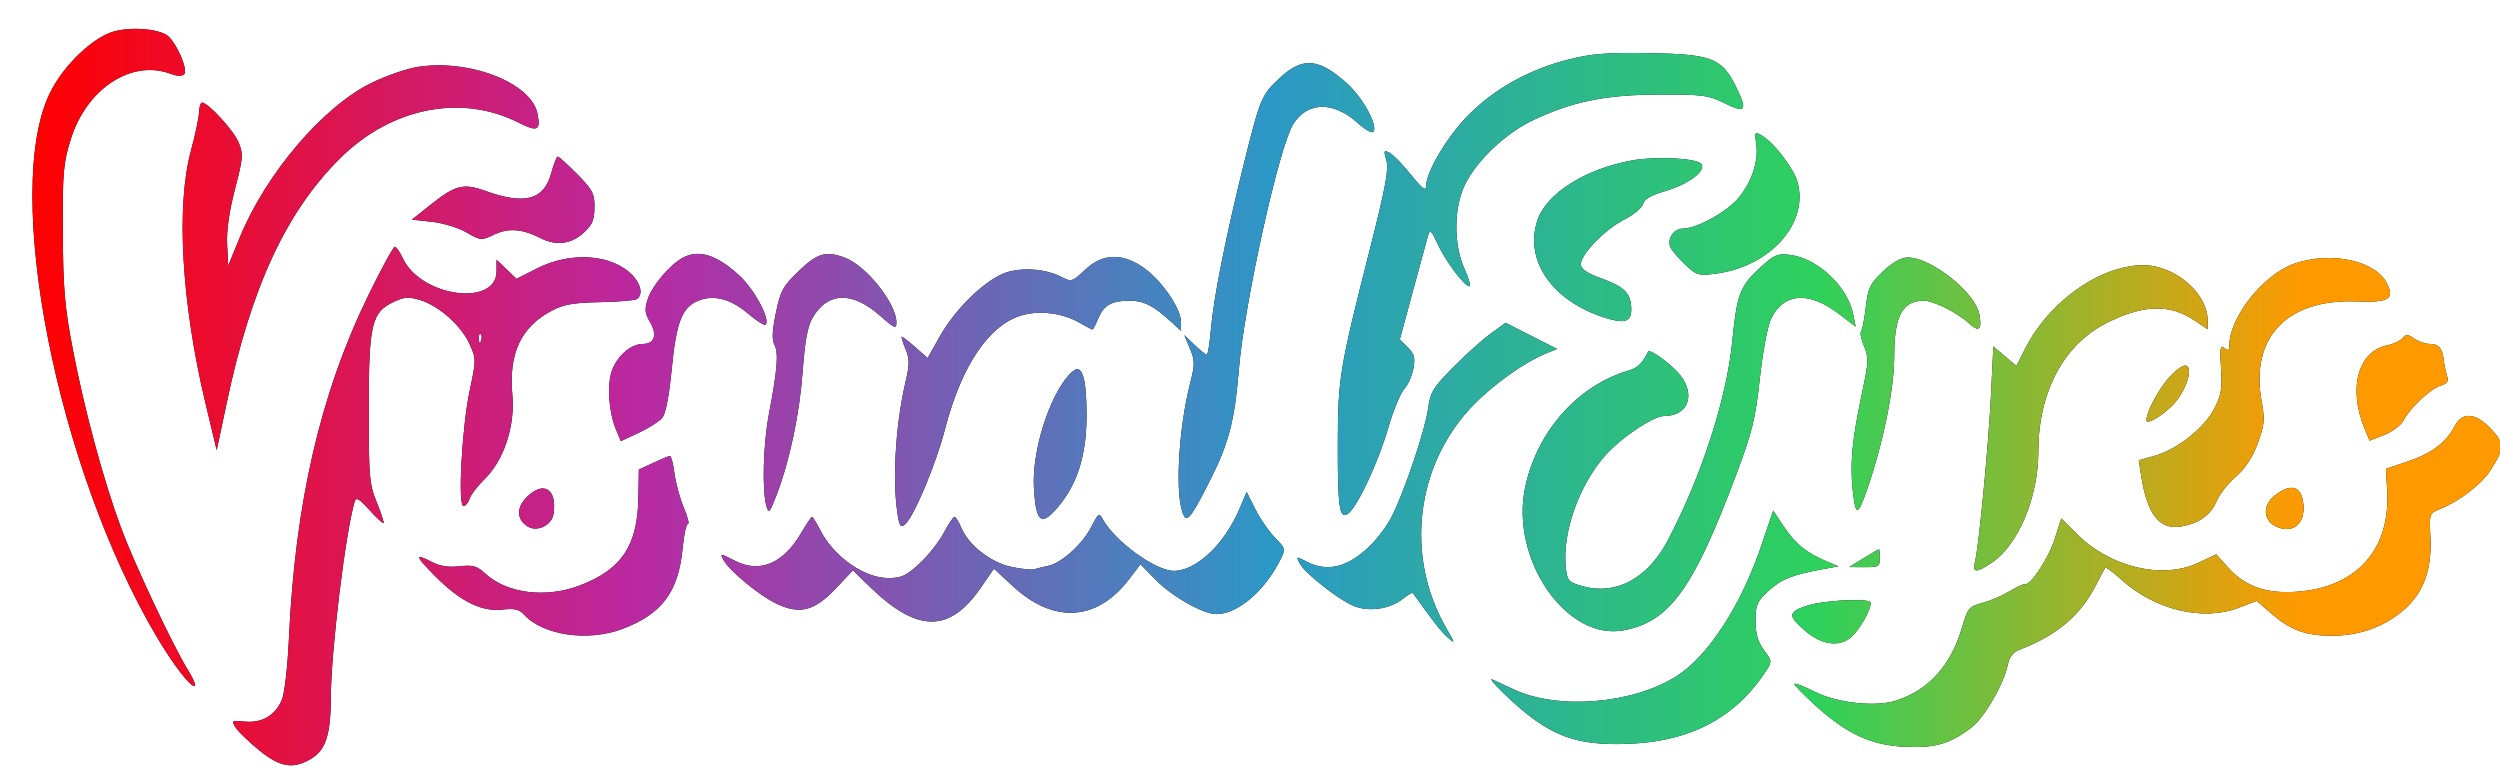 <svg width="694" height="213" viewBox="0 0 694 213" fill="none" xmlns="http://www.w3.org/2000/svg">
<g filter="url(#filter0_di_76_7)">
<path fill-rule="evenodd" clip-rule="evenodd" d="M27.114 0.595C21.146 1.993 12.722 9.939 8.868 17.804C-4.41 44.907 10.781 122.075 38.629 168.976C43.041 176.408 47.697 182.476 48.984 182.476C49.52 182.476 48.766 180.564 47.31 178.226C43.072 171.421 32.416 148.806 28.581 138.476C23.744 125.452 18.416 105.72 15.213 88.976C12.947 77.138 12.52 72.119 12.438 56.476C12.352 39.774 12.569 37.261 14.655 30.616C19.081 16.53 31.582 8.385 42.441 12.513C44.124 13.153 45.526 13.194 46.1 12.619C47.388 11.332 43.545 2.922 41.062 1.593C37.998 -0.047 31.762 -0.493 27.114 0.595ZM430.483 8.499C419.596 11.247 410.026 16.539 402.725 23.85C396.778 29.804 390.846 39.793 390.845 43.857C390.844 45.167 389.6 44.175 386.745 40.589C384.49 37.757 381.822 34.999 380.815 34.461C379.155 33.572 379.067 33.766 379.867 36.556C380.563 38.982 379.614 44.098 375.372 60.803C366.795 94.579 366.401 96.979 366.371 115.476C366.342 133.395 366.853 136.544 369.44 134.396C372.056 132.225 377.673 120.091 380.367 110.796C381.763 105.98 383.755 101.125 384.794 100.008C385.832 98.89 386.986 96.331 387.357 94.32C387.909 91.327 387.628 90.261 385.811 88.444L383.592 86.225L387.275 72.601C389.301 65.107 391.205 58.134 391.507 57.105C391.939 55.63 392.457 56.129 393.947 59.457C396.018 64.084 401.507 71.476 402.872 71.476C403.345 71.476 402.761 69.338 401.574 66.726C398.473 59.898 398.532 49.623 401.712 43.164C404.969 36.549 412.933 29.013 420.461 25.42C431.425 20.188 440.719 18.289 455.578 18.245C467.699 18.21 469.236 18.416 473.828 20.688C479.751 23.62 480.251 22.676 476.594 15.461C472.879 8.132 469.87 7.028 452.844 6.751C441.121 6.56 436.839 6.895 430.483 8.499ZM110.844 10.596C107.819 11.082 102.087 13.077 98.106 15.027C84.671 21.609 68.834 40.193 61.584 57.881L58.343 65.787L58.054 59.881C57.865 56.007 58.612 50.72 60.227 44.509C62.492 35.802 62.572 34.758 61.224 31.509C59.855 28.207 52.755 20.476 51.092 20.476C50.681 20.476 50.3 21.713 50.248 23.226C50.196 24.739 49.182 29.535 47.998 33.886C43.846 49.129 45.392 76.09 52.008 103.789L55.157 116.976L57.971 103.671C64.757 71.606 74.525 50.614 89.546 35.814C103.748 21.82 123.108 18.002 139.008 26.059C144.211 28.695 145.147 28.242 144.207 23.543C142.495 14.982 125.227 8.281 110.844 10.596ZM350.432 13.501C345.186 18.337 344.881 19.059 340.298 37.476C335.329 57.442 331.904 74.607 331.169 83.226C330.829 87.213 330.303 90.476 330.001 90.476C329.699 90.476 328.171 89.247 326.603 87.746L323.753 85.015L325.32 88.766C326.718 92.114 326.729 93.134 325.419 98.247C321.947 111.803 321.08 131.004 323.746 135.318C324.705 136.869 326.073 134.941 331.1 124.959C336.127 114.977 337.761 108.638 338.9 94.692C340.386 76.497 349.968 33.089 353.941 26.555C357.8 20.209 365.111 20.012 371.82 26.073C374.073 28.109 375.939 29.129 376.311 28.528C377.455 26.676 373.255 19.057 368.952 15.181C361.158 8.161 356.667 7.753 350.432 13.501ZM482.503 31.76C483.268 36.478 481.387 42.378 477.69 46.855C474.4 50.837 466.068 55.449 462.129 55.466C459.685 55.477 457.826 58.139 458.632 60.476C458.916 61.301 460.722 63.472 462.645 65.299C465.939 68.43 466.436 68.585 471.242 67.977C486.465 66.049 497.345 53.767 493.929 42.365C492.73 38.365 487.11 31.225 483.742 29.422C482.172 28.582 482.03 28.85 482.503 31.76ZM148.064 39.944C146.035 47.528 140.734 48.968 129.611 44.957C123.681 42.818 121.378 43.399 114.69 48.718L109.344 52.971L114.877 53.568C117.92 53.897 122.239 55.219 124.476 56.507C128.464 58.802 128.614 58.813 132.24 57.092C136.175 55.225 140.014 55.526 145.044 58.096C149.318 60.28 153.448 59.802 156.888 56.726C159.4 54.48 159.975 53.18 160.023 49.631C160.076 45.747 159.571 44.767 155.251 40.381C152.593 37.683 150.158 35.476 149.839 35.476C149.52 35.476 148.721 37.487 148.064 39.944ZM448.19 36.512C435.145 38.84 424.237 45.721 421.777 53.175C418.149 64.17 425.676 75.27 439.982 80.022C445.856 81.973 447.844 81.447 447.844 77.942C447.844 73.558 446.072 71.667 439.836 69.393C435.439 67.79 433.844 66.712 433.844 65.345C433.844 62.566 440.572 55.647 445.901 52.947C448.477 51.642 450.813 49.699 451.092 48.631C451.443 47.289 453.327 46.187 457.186 45.065C463.838 43.131 468.951 39.232 467.186 37.438C465.662 35.888 454.688 35.353 448.19 36.512ZM97.376 73.726C83.966 101.116 76.912 131.561 75.192 169.464C74.856 176.896 74.001 184.403 73.294 186.148C71.522 190.529 67.77 192.774 62.989 192.318C59.255 191.962 59.16 192.028 60.474 194.034C61.224 195.181 64.151 198 66.977 200.298C72.828 205.057 76.466 205.614 81.532 202.524C85.465 200.126 86.826 195.761 86.849 185.476C86.876 172.875 90.891 139.862 93.441 131.279C93.849 129.907 94.632 130.342 97.534 133.555C99.508 135.741 101.276 137.378 101.461 137.193C101.645 137.008 100.797 134.409 99.576 131.416C97.531 126.403 97.356 124.366 97.365 105.476C97.376 81.951 98.121 78.742 104.254 75.818C107.181 74.422 108.42 74.332 111.605 75.286C116.794 76.841 123.057 82.405 125.356 87.503C127.205 91.602 127.206 91.901 125.405 100.338C123.238 110.489 122.04 132.476 123.653 132.476C124.234 132.476 124.998 131.565 125.352 130.451C125.705 129.337 127.584 126.882 129.527 124.995C134.864 119.812 138.021 110.257 137.233 101.674C136.169 90.093 139.608 82.75 148.22 78.218C151.479 76.502 154.265 76.012 161.502 75.878C166.538 75.784 171.151 75.404 171.752 75.033C173.494 73.956 173.022 71.045 170.702 68.554C165.161 62.606 153.671 61.688 144.251 66.439L138.377 69.402L135.61 66.752L132.844 64.102V67.266C132.844 77.286 111.838 74.431 106.844 63.733C106.019 61.965 105.011 60.51 104.604 60.498C104.197 60.486 100.944 66.439 97.376 73.726ZM184.344 63.671C180.815 65.673 176.045 71.338 174.857 74.936C173.892 77.861 173.984 78.905 175.424 81.342C177.525 84.899 176.722 87.476 173.51 87.476C170.094 87.476 166.187 90.907 164.793 95.129C163.462 99.165 164.023 106.519 166.029 111.315L167.344 114.46L172.344 112.127C175.094 110.844 178.019 108.982 178.844 107.988C179.804 106.833 180.748 101.983 181.465 94.528C182.72 81.494 184.311 77.353 188.78 75.502C193.11 73.709 197.852 74.935 202.729 79.11C205.045 81.092 207.208 82.445 207.536 82.117C208.916 80.737 204.449 72.366 200.284 68.527C193.894 62.638 188.866 61.106 184.344 63.671ZM216.752 67.226C212.33 71.474 211.658 72.706 210.379 78.891C209.343 83.908 209.242 86.35 210.01 87.787C211.173 89.959 210.779 94.787 208.445 106.976C206.859 115.263 206.512 128.118 207.758 132.476C208.401 134.728 208.693 134.39 210.705 129.062C214.337 119.445 216.983 106.734 217.857 94.712C218.444 86.642 219.211 82.533 220.56 80.222C224.766 73.022 231.512 72.791 239.23 79.585C243.327 83.191 243.844 83.408 243.844 81.521C243.844 76.257 235.51 65.787 229.529 63.536C224.297 61.566 221.931 62.25 216.752 67.226ZM483.909 66.037C477.995 71.379 477.191 73.469 475.845 86.988C474.27 102.796 467.35 124.153 458.065 141.861C452.343 152.772 443.422 157.464 433.849 154.596C430.339 153.544 430.021 153.137 429.639 149.217C428.731 139.897 433.226 127.046 440.267 118.831C444.65 113.718 453.869 107.476 457.04 107.476C464.051 107.476 465.968 100.853 460.594 95.2C457.628 92.08 452.909 88.838 452.508 89.645C450.897 92.89 449.647 94.119 447.24 94.822C432.963 98.99 421.618 111.78 418.363 127.379C414.211 147.275 429.868 169.945 445.707 166.974C458.49 164.576 465.039 155.543 476.88 123.976C481.451 111.793 482.316 108.289 483.547 96.976C484.35 89.599 485.692 82.468 486.652 80.49C490.163 73.253 497.115 72.747 505.466 79.122L510.135 82.686L509.468 79.347C507.916 71.588 499.735 63.808 492.044 62.776C488.534 62.305 487.643 62.663 483.909 66.037ZM296.194 66.923C292.724 70.196 292.401 70.299 289.797 68.952C285.551 66.756 279.691 66.171 274.892 67.463C269.248 68.983 260.457 77.276 255.899 85.378L252.515 91.394L249.145 88.435C247.291 86.808 245.588 85.476 245.36 85.476C245.132 85.476 245.575 86.98 246.343 88.819C247.538 91.679 247.538 93.026 246.347 98.132C243.416 110.697 242.595 127.223 244.449 136.314C244.813 138.095 245.235 138.396 246.221 137.578C248.668 135.547 254.789 120.964 257.362 111.033C261.946 93.34 269.729 81.93 278.9 79.461C283.879 78.12 290.11 78.955 294.651 81.571C296.47 82.619 298.103 83.476 298.28 83.476C298.457 83.476 299.167 82.109 299.859 80.438C301.405 76.706 303.561 75.476 308.556 75.476C312.501 75.476 315.284 76.885 320.094 81.316L322.844 83.85V81.359C322.844 77.742 317.598 70.035 312.742 66.517C306.675 62.122 301.14 62.258 296.194 66.923ZM517.753 67.332C514.106 70.767 513.581 71.858 512.938 77.313C512.54 80.682 511.945 83.708 511.615 84.038C511.285 84.369 511.668 86.207 512.469 88.122C513.776 91.252 513.725 92.537 511.961 100.791C509.156 113.914 508.512 120.562 509.318 128.09C510.087 135.269 510.684 135.33 513.099 128.476C517.684 115.459 520.842 100.127 520.843 90.875C520.844 79.695 523.09 75.476 529.042 75.476C531.755 75.476 538.353 78.776 541.589 81.752C544.386 84.324 545.268 83.547 544.456 79.223C543.324 73.185 531.087 63.476 524.611 63.476C522.779 63.476 520.467 64.776 517.753 67.332ZM631.849 65.22C623.231 68.261 613.844 80.119 613.844 87.964C613.844 89.337 613.545 89.473 612.477 88.586C611.337 87.64 611.182 88.575 611.549 94.214C611.918 99.881 611.614 101.703 609.667 105.468C606.899 110.821 599.334 116.799 593.13 118.536L588.718 119.771L589.351 123.874C591.031 134.762 594.413 139.132 600.409 138.159C605.398 137.349 608.748 134.949 610.398 131.002C611.16 129.176 613.531 126.174 615.666 124.329C618.283 122.068 620.256 119.069 621.721 115.122C623.642 109.945 623.769 108.584 622.823 103.368C619.625 85.732 629.804 74.982 649.041 75.677C658.122 76.004 659.726 75.105 657.695 70.824C654.621 64.348 642.047 61.622 631.849 65.22ZM582.13 66.927C572.219 70.024 562.292 78.712 557.214 88.733L554.757 93.581L551.55 90.878L548.344 88.175L547.697 101.576C547.023 115.528 544.319 143.731 543.245 148.009C542.477 151.07 543.595 151.118 547.909 148.211C555.318 143.218 560.844 130.031 560.844 117.343C560.844 100.828 567.895 87.604 579.901 81.605C590.089 76.514 597.413 76.338 604.31 81.018L607.844 83.416V80.896C607.844 75.589 603.106 69.737 596.612 67.024C592.185 65.174 587.832 65.145 582.13 66.927ZM408.776 84.641C406.477 86.306 401.789 90.517 398.359 93.998C392.822 99.618 392.046 100.899 391.448 105.406C390.677 111.215 384.802 128.672 381.346 135.423C380.065 137.927 377.29 141.637 375.18 143.666C369.095 149.52 363.475 150.888 357.727 147.915C354.781 146.392 354.734 146.404 355.815 148.423C357.271 151.145 366.446 158.384 370.721 160.186C374.875 161.936 380.764 161.113 384.367 158.279C385.787 157.162 387.065 156.412 387.208 156.612C392.797 164.461 395.08 167.372 396.915 168.994C399.008 170.844 398.98 170.67 396.505 166.396C384.848 146.269 388.028 120.685 404.234 104.218C409.862 98.499 418.312 92.514 424.083 90.16L427.242 88.871L420.098 85.242L412.954 81.613L408.776 84.641ZM128.527 86.664C128.208 87.461 127.971 87.224 127.923 86.059C127.88 85.005 128.116 84.415 128.448 84.747C128.78 85.079 128.816 85.942 128.527 86.664ZM661.929 85.874C661.307 86.622 659.446 87.506 657.791 87.837C649.572 89.48 646.744 99.812 651.438 111.046L652.809 114.329L656.893 112.725C659.202 111.818 661.562 110.003 662.325 108.548C664.129 105.106 669.795 99.862 672.635 99.006C674.376 98.481 674.773 97.83 674.286 96.296C673.933 95.185 673.534 93.266 673.398 92.031C673.033 88.704 671.985 87.476 669.507 87.476C668.287 87.476 666.337 86.809 665.174 85.994C663.396 84.749 662.878 84.73 661.929 85.874ZM596.945 97.013C594.094 100.261 590.844 106.445 590.844 108.624C590.844 110.314 596.73 106.492 599.284 103.144C602.483 98.949 603.779 93.476 601.573 93.476C600.736 93.476 598.654 95.068 596.945 97.013ZM291.613 96.226C286.049 102.544 281.448 117.478 282.009 127.401C282.543 136.866 283.977 138.163 288.354 133.145C293.993 126.679 296.619 118.529 296.622 107.476C296.624 98.499 295.801 94.476 293.964 94.476C293.518 94.476 292.461 95.263 291.613 96.226ZM676.464 110.226C674.092 114.785 670.043 117.863 663.526 120.062L657.344 122.148L657.682 128.252C658.588 144.588 649.2 155.068 632.591 156.26C624.13 156.868 618.3 154.83 613.594 149.621L610.216 145.883L605.281 148.221C595.325 152.935 580.828 149.513 571.58 140.265L567.21 135.895L565.372 141.645C563.644 147.051 558.565 154.709 557.036 154.213C556.655 154.09 554.769 154.957 552.844 156.141C550.919 157.324 547.544 158.773 545.344 159.359C541.578 160.364 541.245 160.764 539.65 166.217C536.58 176.715 530.471 183.501 521.43 186.459C515.687 188.337 505.055 187.19 498.719 184.007C495.885 182.584 493.384 181.602 493.161 181.825C492.938 182.047 495.564 184.77 498.995 187.874C507.761 195.808 514.452 198.884 523.893 199.32C532.139 199.702 536.348 198.481 542.214 194.006C545.834 191.245 551.186 182.07 552.33 176.662C552.82 174.345 553.829 173.041 555.688 172.327C566.083 168.331 572.637 162.768 576.896 154.325C578.103 151.933 579.248 149.8 579.44 149.586C579.633 149.371 581.662 150.885 583.948 152.951C593.222 161.329 606.497 164.515 616.406 160.74L621.466 158.811L625.406 162.227C630.804 166.909 635.014 168.475 642.216 168.481C650.037 168.487 656.983 165.985 662.411 161.207C667.857 156.414 670.147 150.04 669.679 140.978C669.349 134.599 669.387 134.489 672.344 133.311C677.604 131.215 683.834 126.451 686.279 122.656C690.272 116.457 690.298 115.101 686.508 111.083C682.244 106.562 678.535 106.245 676.464 110.226ZM176.344 120.499L172.344 122.36L172.2 130.384C171.964 143.533 167.508 150.136 155.892 154.55C146.457 158.135 135.666 156.748 129.656 151.177C127.416 149.102 126.281 148.785 122.582 149.202C119.641 149.534 117.139 149.163 115.059 148.087C109.993 145.468 110.116 146.176 115.709 151.839C122.665 158.882 128.624 161.874 134.402 161.222C137.799 160.839 139.135 161.14 140.436 162.578C145.698 168.392 158.261 170.209 167.892 166.55C178.837 162.391 183.382 156.229 184.524 144.002C184.859 140.413 185.502 137.476 185.953 137.476C186.404 137.476 185.904 135.449 184.842 132.972C183.781 130.495 182.614 126.22 182.249 123.472C181.885 120.724 181.307 118.512 180.965 118.557C180.624 118.601 178.544 119.475 176.344 120.499ZM141.232 129.997C138.33 132.899 138.379 136.109 141.353 138.074C144.029 139.841 148.211 137.857 148.677 134.599C149.662 127.71 145.866 125.363 141.232 129.997ZM626.424 129.592C623.092 132.213 623.215 136.37 626.677 138.087C631.666 140.561 635.416 137.044 634.275 130.962C633.49 126.775 630.638 126.277 626.424 129.592ZM339.083 133.265C334.931 143.067 327.081 150.476 320.85 150.476C315.734 150.476 304.299 142.129 301.085 136.048C300.162 134.303 299.872 134.5 298.014 138.143C295.536 143.001 289.813 148.227 286.076 149.045C284.573 149.374 282.766 149.822 282.059 150.041C281.353 150.261 278.488 149.95 275.693 149.35C269.966 148.122 263.849 143.315 261.84 138.465C261.159 136.821 260.318 135.476 259.971 135.476C259.624 135.476 258.266 137.502 256.953 139.977C255.639 142.453 252.612 146.278 250.227 148.477C246.575 151.844 245.213 152.475 241.616 152.472C234.909 152.466 226.513 146.577 222.732 139.226C221.671 137.164 220.63 135.476 220.419 135.476C220.207 135.476 218.867 137.468 217.44 139.903C212.365 148.561 205.854 151.247 198.822 147.581C194.998 145.588 194.827 145.576 195.788 147.371C197.399 150.382 205.602 157.18 210.465 159.534C216.974 162.686 221.095 161.64 227.055 155.324L231.766 150.332L236.555 154.972C249.669 167.679 258.603 167.732 267.266 155.154L270.915 149.854L276.13 154.687C287.476 165.203 299.504 164.5 308.427 152.8L311.595 148.647L315.814 152.946C320.412 157.63 329.001 162.476 332.707 162.476C338.48 162.476 345.955 156.174 350.277 147.664C351.951 144.368 351.944 144.336 348.891 141.213C347.204 139.487 344.755 135.933 343.451 133.314L341.078 128.554L339.083 133.265ZM483.945 143.467C478.309 160.116 469.151 174.198 460.344 179.755C448.136 187.457 427.371 189.118 415.19 183.367C412.524 182.108 409.894 180.885 409.344 180.649C407.328 179.785 415.485 187.74 420.125 191.164C427.682 196.74 433.744 198.597 444.257 198.556C463.062 198.482 476.29 191.933 485.247 178.262C486.939 175.681 486.922 175.5 484.669 172.453C482.966 170.15 482.344 167.973 482.344 164.315C482.344 159.843 482.726 158.972 486.014 155.959C489.533 152.734 492.612 151.525 501.344 149.939L505.344 149.212L501.861 147.746C496.468 145.476 493.286 142.86 490.135 138.103L487.241 133.733L483.945 143.467ZM512.344 146.95L508.344 149.414L512.594 149.445C516.469 149.473 516.844 149.255 516.844 146.976C516.844 145.601 516.732 144.478 516.594 144.481C516.456 144.484 514.544 145.595 512.344 146.95ZM498.898 159.567C496.453 160.046 493.842 161.049 493.096 161.794C491.955 162.936 492.382 163.73 495.794 166.813C500.769 171.307 506.222 171.867 509.552 168.226C512.225 165.302 514.939 159.904 514.137 159.103C513.272 158.238 504.28 158.512 498.898 159.567Z" fill="black"/>
<path fill-rule="evenodd" clip-rule="evenodd" d="M27.114 0.595C21.146 1.993 12.722 9.939 8.868 17.804C-4.41 44.907 10.781 122.075 38.629 168.976C43.041 176.408 47.697 182.476 48.984 182.476C49.52 182.476 48.766 180.564 47.31 178.226C43.072 171.421 32.416 148.806 28.581 138.476C23.744 125.452 18.416 105.72 15.213 88.976C12.947 77.138 12.52 72.119 12.438 56.476C12.352 39.774 12.569 37.261 14.655 30.616C19.081 16.53 31.582 8.385 42.441 12.513C44.124 13.153 45.526 13.194 46.1 12.619C47.388 11.332 43.545 2.922 41.062 1.593C37.998 -0.047 31.762 -0.493 27.114 0.595ZM430.483 8.499C419.596 11.247 410.026 16.539 402.725 23.85C396.778 29.804 390.846 39.793 390.845 43.857C390.844 45.167 389.6 44.175 386.745 40.589C384.49 37.757 381.822 34.999 380.815 34.461C379.155 33.572 379.067 33.766 379.867 36.556C380.563 38.982 379.614 44.098 375.372 60.803C366.795 94.579 366.401 96.979 366.371 115.476C366.342 133.395 366.853 136.544 369.44 134.396C372.056 132.225 377.673 120.091 380.367 110.796C381.763 105.98 383.755 101.125 384.794 100.008C385.832 98.89 386.986 96.331 387.357 94.32C387.909 91.327 387.628 90.261 385.811 88.444L383.592 86.225L387.275 72.601C389.301 65.107 391.205 58.134 391.507 57.105C391.939 55.63 392.457 56.129 393.947 59.457C396.018 64.084 401.507 71.476 402.872 71.476C403.345 71.476 402.761 69.338 401.574 66.726C398.473 59.898 398.532 49.623 401.712 43.164C404.969 36.549 412.933 29.013 420.461 25.42C431.425 20.188 440.719 18.289 455.578 18.245C467.699 18.21 469.236 18.416 473.828 20.688C479.751 23.62 480.251 22.676 476.594 15.461C472.879 8.132 469.87 7.028 452.844 6.751C441.121 6.56 436.839 6.895 430.483 8.499ZM110.844 10.596C107.819 11.082 102.087 13.077 98.106 15.027C84.671 21.609 68.834 40.193 61.584 57.881L58.343 65.787L58.054 59.881C57.865 56.007 58.612 50.72 60.227 44.509C62.492 35.802 62.572 34.758 61.224 31.509C59.855 28.207 52.755 20.476 51.092 20.476C50.681 20.476 50.3 21.713 50.248 23.226C50.196 24.739 49.182 29.535 47.998 33.886C43.846 49.129 45.392 76.09 52.008 103.789L55.157 116.976L57.971 103.671C64.757 71.606 74.525 50.614 89.546 35.814C103.748 21.82 123.108 18.002 139.008 26.059C144.211 28.695 145.147 28.242 144.207 23.543C142.495 14.982 125.227 8.281 110.844 10.596ZM350.432 13.501C345.186 18.337 344.881 19.059 340.298 37.476C335.329 57.442 331.904 74.607 331.169 83.226C330.829 87.213 330.303 90.476 330.001 90.476C329.699 90.476 328.171 89.247 326.603 87.746L323.753 85.015L325.32 88.766C326.718 92.114 326.729 93.134 325.419 98.247C321.947 111.803 321.08 131.004 323.746 135.318C324.705 136.869 326.073 134.941 331.1 124.959C336.127 114.977 337.761 108.638 338.9 94.692C340.386 76.497 349.968 33.089 353.941 26.555C357.8 20.209 365.111 20.012 371.82 26.073C374.073 28.109 375.939 29.129 376.311 28.528C377.455 26.676 373.255 19.057 368.952 15.181C361.158 8.161 356.667 7.753 350.432 13.501ZM482.503 31.76C483.268 36.478 481.387 42.378 477.69 46.855C474.4 50.837 466.068 55.449 462.129 55.466C459.685 55.477 457.826 58.139 458.632 60.476C458.916 61.301 460.722 63.472 462.645 65.299C465.939 68.43 466.436 68.585 471.242 67.977C486.465 66.049 497.345 53.767 493.929 42.365C492.73 38.365 487.11 31.225 483.742 29.422C482.172 28.582 482.03 28.85 482.503 31.76ZM148.064 39.944C146.035 47.528 140.734 48.968 129.611 44.957C123.681 42.818 121.378 43.399 114.69 48.718L109.344 52.971L114.877 53.568C117.92 53.897 122.239 55.219 124.476 56.507C128.464 58.802 128.614 58.813 132.24 57.092C136.175 55.225 140.014 55.526 145.044 58.096C149.318 60.28 153.448 59.802 156.888 56.726C159.4 54.48 159.975 53.18 160.023 49.631C160.076 45.747 159.571 44.767 155.251 40.381C152.593 37.683 150.158 35.476 149.839 35.476C149.52 35.476 148.721 37.487 148.064 39.944ZM448.19 36.512C435.145 38.84 424.237 45.721 421.777 53.175C418.149 64.17 425.676 75.27 439.982 80.022C445.856 81.973 447.844 81.447 447.844 77.942C447.844 73.558 446.072 71.667 439.836 69.393C435.439 67.79 433.844 66.712 433.844 65.345C433.844 62.566 440.572 55.647 445.901 52.947C448.477 51.642 450.813 49.699 451.092 48.631C451.443 47.289 453.327 46.187 457.186 45.065C463.838 43.131 468.951 39.232 467.186 37.438C465.662 35.888 454.688 35.353 448.19 36.512ZM97.376 73.726C83.966 101.116 76.912 131.561 75.192 169.464C74.856 176.896 74.001 184.403 73.294 186.148C71.522 190.529 67.77 192.774 62.989 192.318C59.255 191.962 59.16 192.028 60.474 194.034C61.224 195.181 64.151 198 66.977 200.298C72.828 205.057 76.466 205.614 81.532 202.524C85.465 200.126 86.826 195.761 86.849 185.476C86.876 172.875 90.891 139.862 93.441 131.279C93.849 129.907 94.632 130.342 97.534 133.555C99.508 135.741 101.276 137.378 101.461 137.193C101.645 137.008 100.797 134.409 99.576 131.416C97.531 126.403 97.356 124.366 97.365 105.476C97.376 81.951 98.121 78.742 104.254 75.818C107.181 74.422 108.42 74.332 111.605 75.286C116.794 76.841 123.057 82.405 125.356 87.503C127.205 91.602 127.206 91.901 125.405 100.338C123.238 110.489 122.04 132.476 123.653 132.476C124.234 132.476 124.998 131.565 125.352 130.451C125.705 129.337 127.584 126.882 129.527 124.995C134.864 119.812 138.021 110.257 137.233 101.674C136.169 90.093 139.608 82.75 148.22 78.218C151.479 76.502 154.265 76.012 161.502 75.878C166.538 75.784 171.151 75.404 171.752 75.033C173.494 73.956 173.022 71.045 170.702 68.554C165.161 62.606 153.671 61.688 144.251 66.439L138.377 69.402L135.61 66.752L132.844 64.102V67.266C132.844 77.286 111.838 74.431 106.844 63.733C106.019 61.965 105.011 60.51 104.604 60.498C104.197 60.486 100.944 66.439 97.376 73.726ZM184.344 63.671C180.815 65.673 176.045 71.338 174.857 74.936C173.892 77.861 173.984 78.905 175.424 81.342C177.525 84.899 176.722 87.476 173.51 87.476C170.094 87.476 166.187 90.907 164.793 95.129C163.462 99.165 164.023 106.519 166.029 111.315L167.344 114.46L172.344 112.127C175.094 110.844 178.019 108.982 178.844 107.988C179.804 106.833 180.748 101.983 181.465 94.528C182.72 81.494 184.311 77.353 188.78 75.502C193.11 73.709 197.852 74.935 202.729 79.11C205.045 81.092 207.208 82.445 207.536 82.117C208.916 80.737 204.449 72.366 200.284 68.527C193.894 62.638 188.866 61.106 184.344 63.671ZM216.752 67.226C212.33 71.474 211.658 72.706 210.379 78.891C209.343 83.908 209.242 86.35 210.01 87.787C211.173 89.959 210.779 94.787 208.445 106.976C206.859 115.263 206.512 128.118 207.758 132.476C208.401 134.728 208.693 134.39 210.705 129.062C214.337 119.445 216.983 106.734 217.857 94.712C218.444 86.642 219.211 82.533 220.56 80.222C224.766 73.022 231.512 72.791 239.23 79.585C243.327 83.191 243.844 83.408 243.844 81.521C243.844 76.257 235.51 65.787 229.529 63.536C224.297 61.566 221.931 62.25 216.752 67.226ZM483.909 66.037C477.995 71.379 477.191 73.469 475.845 86.988C474.27 102.796 467.35 124.153 458.065 141.861C452.343 152.772 443.422 157.464 433.849 154.596C430.339 153.544 430.021 153.137 429.639 149.217C428.731 139.897 433.226 127.046 440.267 118.831C444.65 113.718 453.869 107.476 457.04 107.476C464.051 107.476 465.968 100.853 460.594 95.2C457.628 92.08 452.909 88.838 452.508 89.645C450.897 92.89 449.647 94.119 447.24 94.822C432.963 98.99 421.618 111.78 418.363 127.379C414.211 147.275 429.868 169.945 445.707 166.974C458.49 164.576 465.039 155.543 476.88 123.976C481.451 111.793 482.316 108.289 483.547 96.976C484.35 89.599 485.692 82.468 486.652 80.49C490.163 73.253 497.115 72.747 505.466 79.122L510.135 82.686L509.468 79.347C507.916 71.588 499.735 63.808 492.044 62.776C488.534 62.305 487.643 62.663 483.909 66.037ZM296.194 66.923C292.724 70.196 292.401 70.299 289.797 68.952C285.551 66.756 279.691 66.171 274.892 67.463C269.248 68.983 260.457 77.276 255.899 85.378L252.515 91.394L249.145 88.435C247.291 86.808 245.588 85.476 245.36 85.476C245.132 85.476 245.575 86.98 246.343 88.819C247.538 91.679 247.538 93.026 246.347 98.132C243.416 110.697 242.595 127.223 244.449 136.314C244.813 138.095 245.235 138.396 246.221 137.578C248.668 135.547 254.789 120.964 257.362 111.033C261.946 93.34 269.729 81.93 278.9 79.461C283.879 78.12 290.11 78.955 294.651 81.571C296.47 82.619 298.103 83.476 298.28 83.476C298.457 83.476 299.167 82.109 299.859 80.438C301.405 76.706 303.561 75.476 308.556 75.476C312.501 75.476 315.284 76.885 320.094 81.316L322.844 83.85V81.359C322.844 77.742 317.598 70.035 312.742 66.517C306.675 62.122 301.14 62.258 296.194 66.923ZM517.753 67.332C514.106 70.767 513.581 71.858 512.938 77.313C512.54 80.682 511.945 83.708 511.615 84.038C511.285 84.369 511.668 86.207 512.469 88.122C513.776 91.252 513.725 92.537 511.961 100.791C509.156 113.914 508.512 120.562 509.318 128.09C510.087 135.269 510.684 135.33 513.099 128.476C517.684 115.459 520.842 100.127 520.843 90.875C520.844 79.695 523.09 75.476 529.042 75.476C531.755 75.476 538.353 78.776 541.589 81.752C544.386 84.324 545.268 83.547 544.456 79.223C543.324 73.185 531.087 63.476 524.611 63.476C522.779 63.476 520.467 64.776 517.753 67.332ZM631.849 65.22C623.231 68.261 613.844 80.119 613.844 87.964C613.844 89.337 613.545 89.473 612.477 88.586C611.337 87.64 611.182 88.575 611.549 94.214C611.918 99.881 611.614 101.703 609.667 105.468C606.899 110.821 599.334 116.799 593.13 118.536L588.718 119.771L589.351 123.874C591.031 134.762 594.413 139.132 600.409 138.159C605.398 137.349 608.748 134.949 610.398 131.002C611.16 129.176 613.531 126.174 615.666 124.329C618.283 122.068 620.256 119.069 621.721 115.122C623.642 109.945 623.769 108.584 622.823 103.368C619.625 85.732 629.804 74.982 649.041 75.677C658.122 76.004 659.726 75.105 657.695 70.824C654.621 64.348 642.047 61.622 631.849 65.22ZM582.13 66.927C572.219 70.024 562.292 78.712 557.214 88.733L554.757 93.581L551.55 90.878L548.344 88.175L547.697 101.576C547.023 115.528 544.319 143.731 543.245 148.009C542.477 151.07 543.595 151.118 547.909 148.211C555.318 143.218 560.844 130.031 560.844 117.343C560.844 100.828 567.895 87.604 579.901 81.605C590.089 76.514 597.413 76.338 604.31 81.018L607.844 83.416V80.896C607.844 75.589 603.106 69.737 596.612 67.024C592.185 65.174 587.832 65.145 582.13 66.927ZM408.776 84.641C406.477 86.306 401.789 90.517 398.359 93.998C392.822 99.618 392.046 100.899 391.448 105.406C390.677 111.215 384.802 128.672 381.346 135.423C380.065 137.927 377.29 141.637 375.18 143.666C369.095 149.52 363.475 150.888 357.727 147.915C354.781 146.392 354.734 146.404 355.815 148.423C357.271 151.145 366.446 158.384 370.721 160.186C374.875 161.936 380.764 161.113 384.367 158.279C385.787 157.162 387.065 156.412 387.208 156.612C392.797 164.461 395.08 167.372 396.915 168.994C399.008 170.844 398.98 170.67 396.505 166.396C384.848 146.269 388.028 120.685 404.234 104.218C409.862 98.499 418.312 92.514 424.083 90.16L427.242 88.871L420.098 85.242L412.954 81.613L408.776 84.641ZM128.527 86.664C128.208 87.461 127.971 87.224 127.923 86.059C127.88 85.005 128.116 84.415 128.448 84.747C128.78 85.079 128.816 85.942 128.527 86.664ZM661.929 85.874C661.307 86.622 659.446 87.506 657.791 87.837C649.572 89.48 646.744 99.812 651.438 111.046L652.809 114.329L656.893 112.725C659.202 111.818 661.562 110.003 662.325 108.548C664.129 105.106 669.795 99.862 672.635 99.006C674.376 98.481 674.773 97.83 674.286 96.296C673.933 95.185 673.534 93.266 673.398 92.031C673.033 88.704 671.985 87.476 669.507 87.476C668.287 87.476 666.337 86.809 665.174 85.994C663.396 84.749 662.878 84.73 661.929 85.874ZM596.945 97.013C594.094 100.261 590.844 106.445 590.844 108.624C590.844 110.314 596.73 106.492 599.284 103.144C602.483 98.949 603.779 93.476 601.573 93.476C600.736 93.476 598.654 95.068 596.945 97.013ZM291.613 96.226C286.049 102.544 281.448 117.478 282.009 127.401C282.543 136.866 283.977 138.163 288.354 133.145C293.993 126.679 296.619 118.529 296.622 107.476C296.624 98.499 295.801 94.476 293.964 94.476C293.518 94.476 292.461 95.263 291.613 96.226ZM676.464 110.226C674.092 114.785 670.043 117.863 663.526 120.062L657.344 122.148L657.682 128.252C658.588 144.588 649.2 155.068 632.591 156.26C624.13 156.868 618.3 154.83 613.594 149.621L610.216 145.883L605.281 148.221C595.325 152.935 580.828 149.513 571.58 140.265L567.21 135.895L565.372 141.645C563.644 147.051 558.565 154.709 557.036 154.213C556.655 154.09 554.769 154.957 552.844 156.141C550.919 157.324 547.544 158.773 545.344 159.359C541.578 160.364 541.245 160.764 539.65 166.217C536.58 176.715 530.471 183.501 521.43 186.459C515.687 188.337 505.055 187.19 498.719 184.007C495.885 182.584 493.384 181.602 493.161 181.825C492.938 182.047 495.564 184.77 498.995 187.874C507.761 195.808 514.452 198.884 523.893 199.32C532.139 199.702 536.348 198.481 542.214 194.006C545.834 191.245 551.186 182.07 552.33 176.662C552.82 174.345 553.829 173.041 555.688 172.327C566.083 168.331 572.637 162.768 576.896 154.325C578.103 151.933 579.248 149.8 579.44 149.586C579.633 149.371 581.662 150.885 583.948 152.951C593.222 161.329 606.497 164.515 616.406 160.74L621.466 158.811L625.406 162.227C630.804 166.909 635.014 168.475 642.216 168.481C650.037 168.487 656.983 165.985 662.411 161.207C667.857 156.414 670.147 150.04 669.679 140.978C669.349 134.599 669.387 134.489 672.344 133.311C677.604 131.215 683.834 126.451 686.279 122.656C690.272 116.457 690.298 115.101 686.508 111.083C682.244 106.562 678.535 106.245 676.464 110.226ZM176.344 120.499L172.344 122.36L172.2 130.384C171.964 143.533 167.508 150.136 155.892 154.55C146.457 158.135 135.666 156.748 129.656 151.177C127.416 149.102 126.281 148.785 122.582 149.202C119.641 149.534 117.139 149.163 115.059 148.087C109.993 145.468 110.116 146.176 115.709 151.839C122.665 158.882 128.624 161.874 134.402 161.222C137.799 160.839 139.135 161.14 140.436 162.578C145.698 168.392 158.261 170.209 167.892 166.55C178.837 162.391 183.382 156.229 184.524 144.002C184.859 140.413 185.502 137.476 185.953 137.476C186.404 137.476 185.904 135.449 184.842 132.972C183.781 130.495 182.614 126.22 182.249 123.472C181.885 120.724 181.307 118.512 180.965 118.557C180.624 118.601 178.544 119.475 176.344 120.499ZM141.232 129.997C138.33 132.899 138.379 136.109 141.353 138.074C144.029 139.841 148.211 137.857 148.677 134.599C149.662 127.71 145.866 125.363 141.232 129.997ZM626.424 129.592C623.092 132.213 623.215 136.37 626.677 138.087C631.666 140.561 635.416 137.044 634.275 130.962C633.49 126.775 630.638 126.277 626.424 129.592ZM339.083 133.265C334.931 143.067 327.081 150.476 320.85 150.476C315.734 150.476 304.299 142.129 301.085 136.048C300.162 134.303 299.872 134.5 298.014 138.143C295.536 143.001 289.813 148.227 286.076 149.045C284.573 149.374 282.766 149.822 282.059 150.041C281.353 150.261 278.488 149.95 275.693 149.35C269.966 148.122 263.849 143.315 261.84 138.465C261.159 136.821 260.318 135.476 259.971 135.476C259.624 135.476 258.266 137.502 256.953 139.977C255.639 142.453 252.612 146.278 250.227 148.477C246.575 151.844 245.213 152.475 241.616 152.472C234.909 152.466 226.513 146.577 222.732 139.226C221.671 137.164 220.63 135.476 220.419 135.476C220.207 135.476 218.867 137.468 217.44 139.903C212.365 148.561 205.854 151.247 198.822 147.581C194.998 145.588 194.827 145.576 195.788 147.371C197.399 150.382 205.602 157.18 210.465 159.534C216.974 162.686 221.095 161.64 227.055 155.324L231.766 150.332L236.555 154.972C249.669 167.679 258.603 167.732 267.266 155.154L270.915 149.854L276.13 154.687C287.476 165.203 299.504 164.5 308.427 152.8L311.595 148.647L315.814 152.946C320.412 157.63 329.001 162.476 332.707 162.476C338.48 162.476 345.955 156.174 350.277 147.664C351.951 144.368 351.944 144.336 348.891 141.213C347.204 139.487 344.755 135.933 343.451 133.314L341.078 128.554L339.083 133.265ZM483.945 143.467C478.309 160.116 469.151 174.198 460.344 179.755C448.136 187.457 427.371 189.118 415.19 183.367C412.524 182.108 409.894 180.885 409.344 180.649C407.328 179.785 415.485 187.74 420.125 191.164C427.682 196.74 433.744 198.597 444.257 198.556C463.062 198.482 476.29 191.933 485.247 178.262C486.939 175.681 486.922 175.5 484.669 172.453C482.966 170.15 482.344 167.973 482.344 164.315C482.344 159.843 482.726 158.972 486.014 155.959C489.533 152.734 492.612 151.525 501.344 149.939L505.344 149.212L501.861 147.746C496.468 145.476 493.286 142.86 490.135 138.103L487.241 133.733L483.945 143.467ZM512.344 146.95L508.344 149.414L512.594 149.445C516.469 149.473 516.844 149.255 516.844 146.976C516.844 145.601 516.732 144.478 516.594 144.481C516.456 144.484 514.544 145.595 512.344 146.95ZM498.898 159.567C496.453 160.046 493.842 161.049 493.096 161.794C491.955 162.936 492.382 163.73 495.794 166.813C500.769 171.307 506.222 171.867 509.552 168.226C512.225 165.302 514.939 159.904 514.137 159.103C513.272 158.238 504.28 158.512 498.898 159.567Z" fill="url(#paint0_linear_76_7)"/>
</g>
<defs>
<filter id="filter0_di_76_7" x="0" y="0" width="693.313" height="212.447" filterUnits="userSpaceOnUse" color-interpolation-filters="sRGB">
<feFlood flood-opacity="0" result="BackgroundImageFix"/>
<feColorMatrix in="SourceAlpha" type="matrix" values="0 0 0 0 0 0 0 0 0 0 0 0 0 0 0 0 0 0 127 0" result="hardAlpha"/>
<feOffset dy="4"/>
<feGaussianBlur stdDeviation="2"/>
<feComposite in2="hardAlpha" operator="out"/>
<feColorMatrix type="matrix" values="0 0 0 0 0 0 0 0 0 0 0 0 0 0 0 0 0 0 0.25 0"/>
<feBlend mode="normal" in2="BackgroundImageFix" result="effect1_dropShadow_76_7"/>
<feBlend mode="normal" in="SourceGraphic" in2="effect1_dropShadow_76_7" result="shape"/>
<feColorMatrix in="SourceAlpha" type="matrix" values="0 0 0 0 0 0 0 0 0 0 0 0 0 0 0 0 0 0 127 0" result="hardAlpha"/>
<feOffset dx="5" dy="4"/>
<feGaussianBlur stdDeviation="2"/>
<feComposite in2="hardAlpha" operator="arithmetic" k2="-1" k3="1"/>
<feColorMatrix type="matrix" values="0 0 0 0 0 0 0 0 0 0 0 0 0 0 0 0 0 0 0.25 0"/>
<feBlend mode="normal" in2="shape" result="effect2_innerShadow_76_7"/>
</filter>
<linearGradient id="paint0_linear_76_7" x1="678.5" y1="102" x2="4" y2="102" gradientUnits="userSpaceOnUse">
<stop offset="0.066" stop-color="#FF9900"/>
<stop offset="0.266" stop-color="#2ED15C"/>
<stop offset="0.49" stop-color="#2C98C6"/>
<stop offset="0.749" stop-color="#B929A2"/>
<stop offset="1" stop-color="#FF0000"/>
</linearGradient>
</defs>
</svg>
